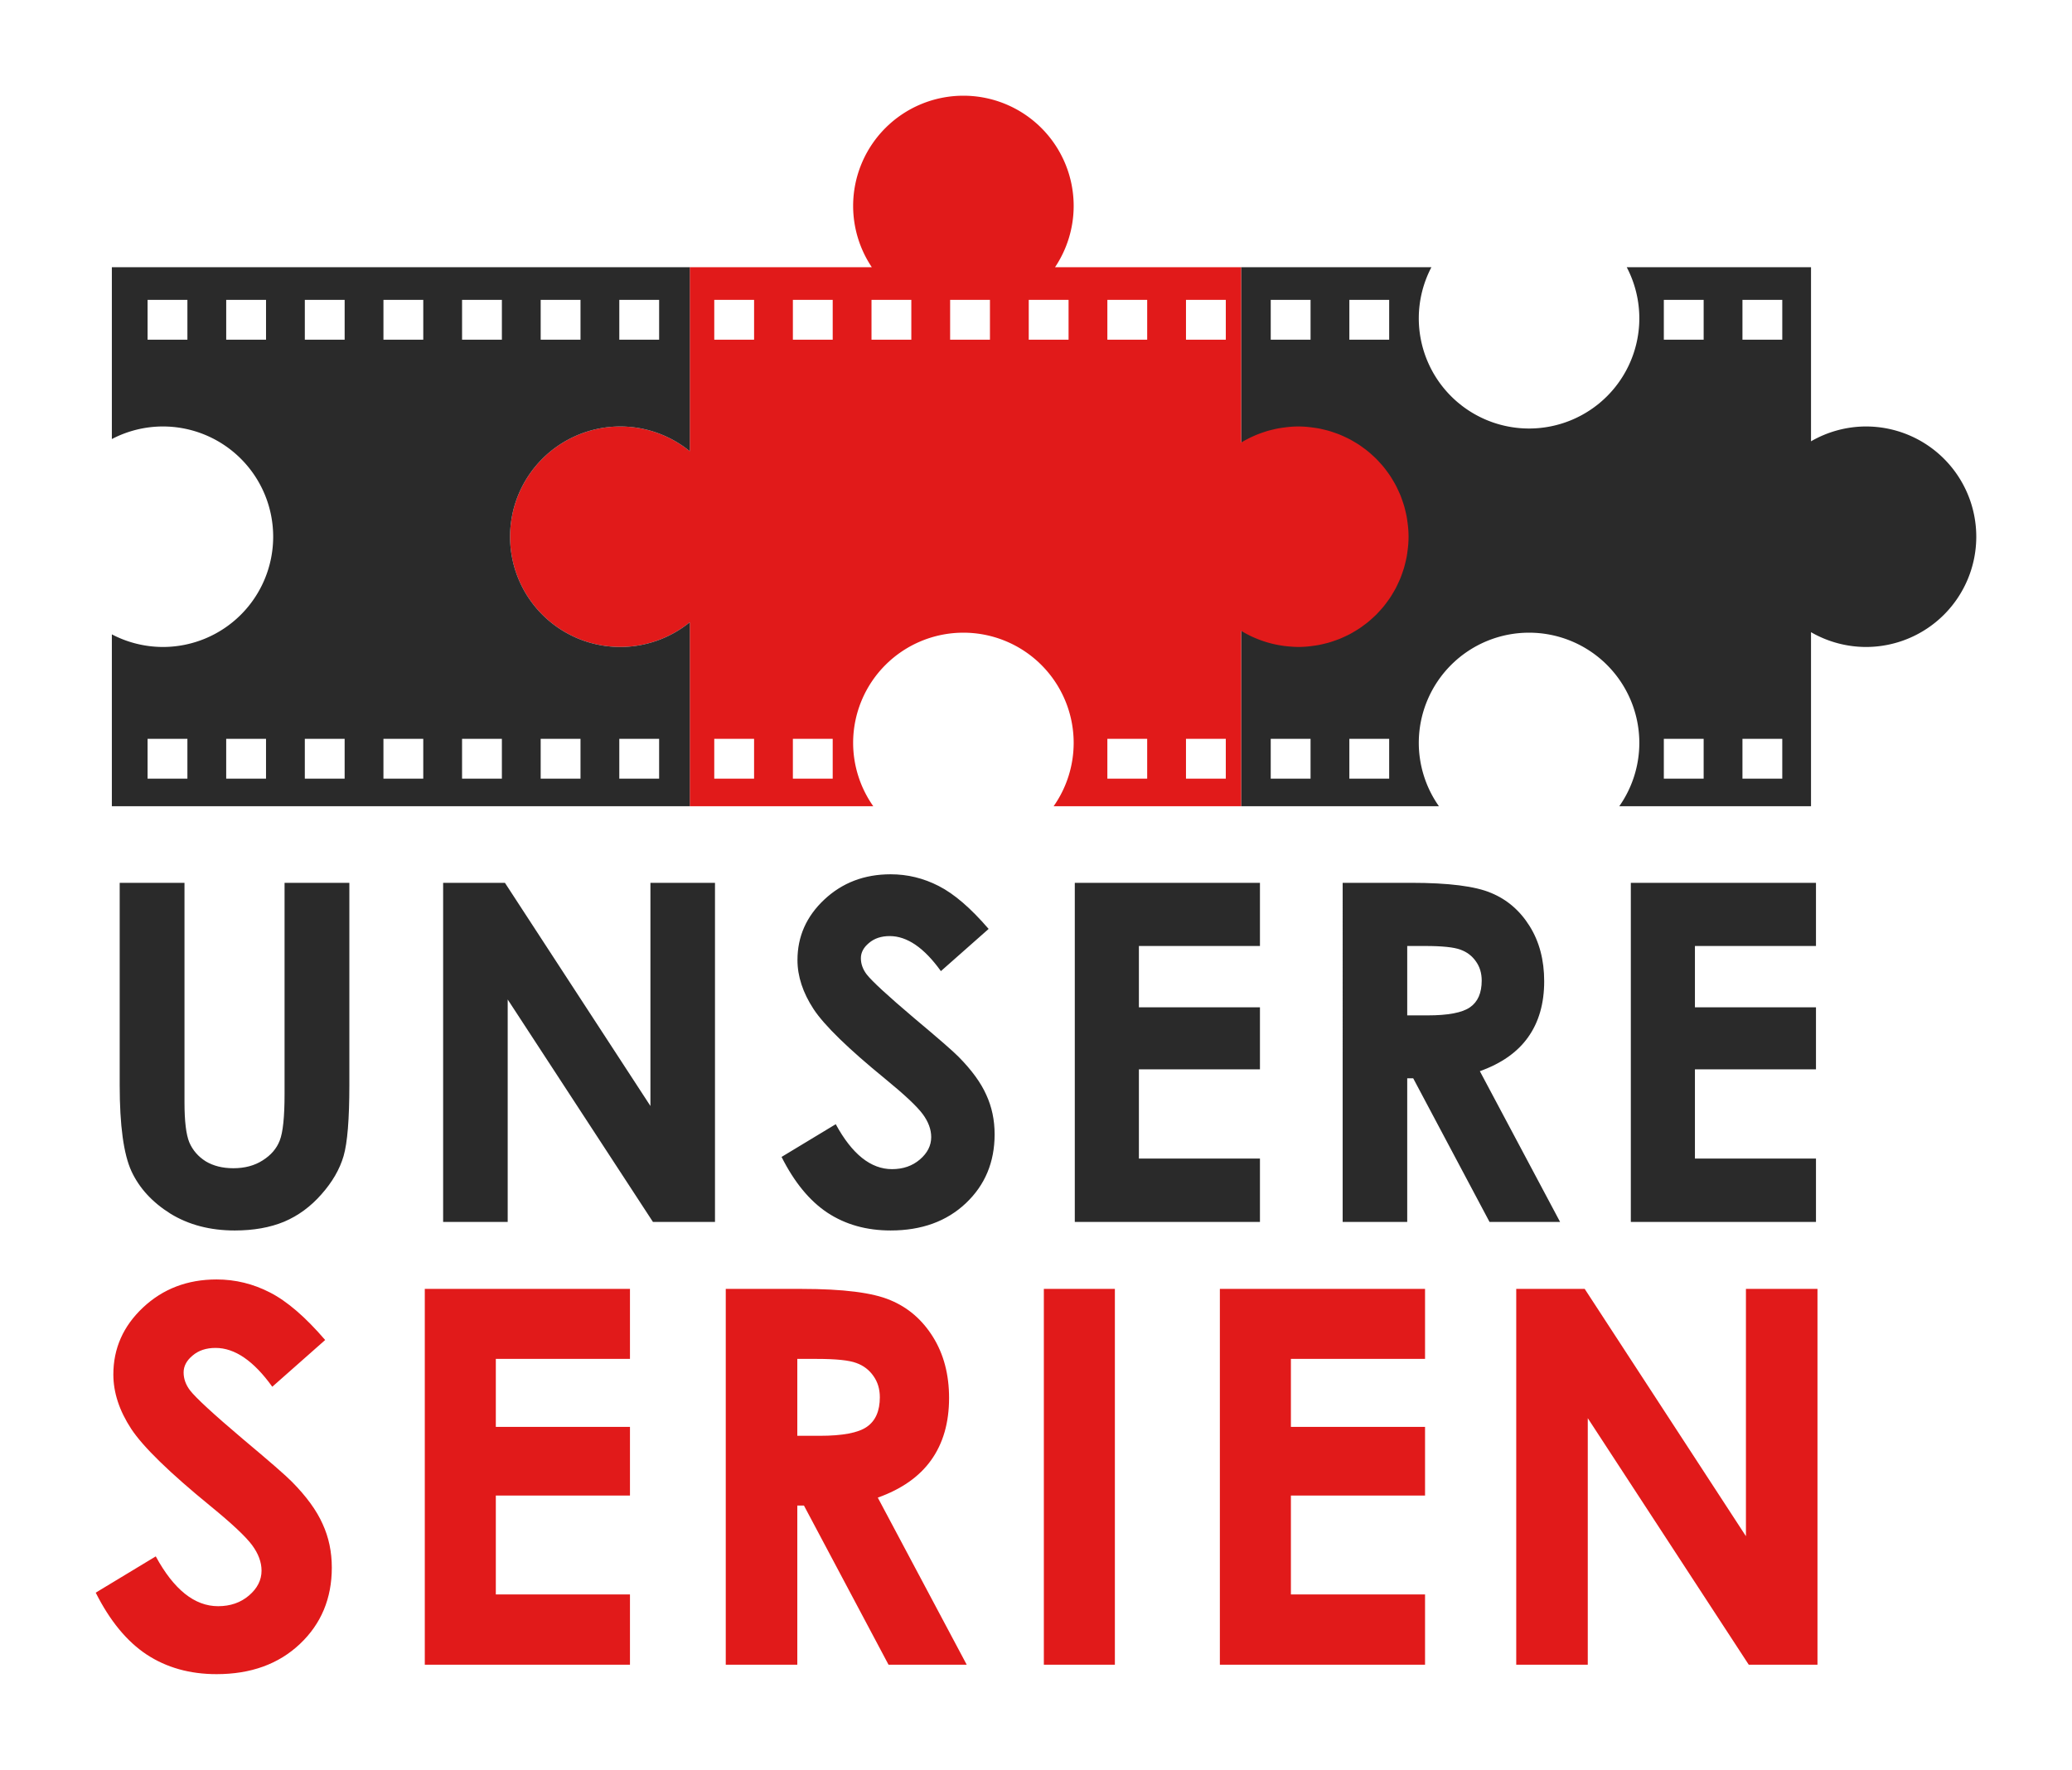 <svg height="924.632" viewBox="0 0 1014.649 866.842" width="1082.292" xmlns="http://www.w3.org/2000/svg"><g transform="translate(46.874 -46.874)"><g fill-rule="evenodd"><path d="m560.9 177.75v264h96.864a54 54 0 0 1 -9.865-31 54 54 0 0 1 54-54 54 54 0 0 1 54 54 54 54 0 0 1 -9.818 31h93.89v-85.248a54 54 0 0 0 26.929 7.248 54 54 0 0 0 54-54 54 54 0 0 0 -54-54 54 54 0 0 0 -26.928 7.271v-85.271h-90.238a54 54 0 0 1 6.166 25 54 54 0 0 1 -54 54 54 54 0 0 1 -54-54 54 54 0 0 1 6.182-25zm14.5 16h19.5v19.5h-19.5zm38.5 0h19.5v19.5h-19.5zm154 0h19.5v19.5h-19.5zm38.5 0h19.5v19.5h-19.5zm-231 215h19.5v19.5h-19.5zm38.5 0h19.5v19.5h-19.5zm154 0h19.5v19.5h-19.5zm38.5 0h19.5v19.5h-19.5z" fill="#2a2a2a"/><path d="m424.9 93.75a54 54 0 0 0 -54 54 54 54 0 0 0 9.15 30h-89.15v90.102a54 54 0 0 0 -34-12.102 54 54 0 0 0 -54 54 54 54 0 0 0 54 54 54 54 0 0 0 34-12.082v90.082h89.864a54 54 0 0 1 -9.865-31 54 54 0 0 1 54-54 54 54 0 0 1 54 54 54 54 0 0 1 -9.818 31h91.818v-85.906a54 54 0 0 0 4.541 2.469 54 54 0 0 0 .395.19 54 54 0 0 0 4.351 1.829 54 54 0 0 0 .842.307 54 54 0 0 0 4.072 1.252 54 54 0 0 0 1.319.336 54 54 0 0 0 3.677.738 54 54 0 0 0 1.885.285 54 54 0 0 0 3.207.314 54 54 0 0 0 3.711.186 54 54 0 0 0 4.608-.23 54 54 0 0 0 2.664-.323 54 54 0 0 0 2.675-.406 54 54 0 0 0 2.65-.594 54 54 0 0 0 2.587-.662 54 54 0 0 0 2.578-.855 54 54 0 0 0 2.527-.924 54 54 0 0 0 2.45-1.096 54 54 0 0 0 2.447-1.181 54 54 0 0 0 2.324-1.333 54 54 0 0 0 2.305-1.414 54 54 0 0 0 2.207-1.578 54 54 0 0 0 2.136-1.625 54 54 0 0 0 2.024-1.777 54 54 0 0 0 1.978-1.842 54 54 0 0 0 1.842-1.978 54 54 0 0 0 1.777-2.024 54 54 0 0 0 1.625-2.137 54 54 0 0 0 1.579-2.207 54 54 0 0 0 1.414-2.304 54 54 0 0 0 1.332-2.324 54 54 0 0 0 1.181-2.448 54 54 0 0 0 1.096-2.449 54 54 0 0 0 .924-2.527 54 54 0 0 0 .855-2.578 54 54 0 0 0 .662-2.586 54 54 0 0 0 .594-2.65 54 54 0 0 0 .406-2.677 54 54 0 0 0 .323-2.664 54 54 0 0 0 .23-4.607 54 54 0 0 0 -.23-4.607 54 54 0 0 0 -.323-2.664 54 54 0 0 0 -.406-2.676 54 54 0 0 0 -.594-2.65 54 54 0 0 0 -.662-2.587 54 54 0 0 0 -.855-2.578 54 54 0 0 0 -.924-2.527 54 54 0 0 0 -1.096-2.45 54 54 0 0 0 -1.181-2.447 54 54 0 0 0 -1.332-2.324 54 54 0 0 0 -1.414-2.304 54 54 0 0 0 -1.579-2.207 54 54 0 0 0 -1.625-2.137 54 54 0 0 0 -1.777-2.024 54 54 0 0 0 -1.842-1.978 54 54 0 0 0 -1.978-1.842 54 54 0 0 0 -2.024-1.777 54 54 0 0 0 -2.136-1.625 54 54 0 0 0 -2.207-1.578 54 54 0 0 0 -2.305-1.414 54 54 0 0 0 -2.326-1.334 54 54 0 0 0 -2.41-1.165 54 54 0 0 0 -2.504-1.12 54 54 0 0 0 -2.487-.907 54 54 0 0 0 -2.6-.863 54 54 0 0 0 -2.585-.662 54 54 0 0 0 -2.65-.594 54 54 0 0 0 -2.676-.406 54 54 0 0 0 -2.664-.323 54 54 0 0 0 -4.608-.23 54 54 0 0 0 -4.728.244 54 54 0 0 0 -2.121.258 54 54 0 0 0 -3.354.514 54 54 0 0 0 -1.666.375 54 54 0 0 0 -3.707.953 54 54 0 0 0 -1.191.396 54 54 0 0 0 -4.002 1.469 54 54 0 0 0 -.786.35 54 54 0 0 0 -4.209 2.045 54 54 0 0 0 -2.109 1.209 54 54 0 0 0 -.127.074v-85.887h-91.13a54 54 0 0 0 9.13-30 54 54 0 0 0 -54-54zm-122 100h19.5v19.5h-19.5zm38.5 0h19.5v19.5h-19.5zm38.5 0h19.5v19.5h-19.5zm38.5 0h19.5v19.5h-19.5zm38.5 0h19.5v19.5h-19.5zm38.5 0h19.5v19.5h-19.5zm38.5 0h19.5v19.5h-19.5zm-231 215h19.5v19.5h-19.5zm38.5 0h19.5v19.5h-19.5zm154 0h19.5v19.5h-19.5zm38.5 0h19.5v19.5h-19.5z" fill="#e11a1a"/><path d="m7.9 177.75v84.166a54 54 0 0 1 25-6.166 54 54 0 0 1 54 54 54 54 0 0 1 -54 54 54 54 0 0 1 -25-6.182v84.182h283v-90.082a54 54 0 0 1 -34 12.082 54 54 0 0 1 -54-54 54 54 0 0 1 54-54 54 54 0 0 1 34 12.102v-90.102zm17.5 16h19.5v19.5h-19.5zm38.5 0h19.5v19.5h-19.5zm38.5 0h19.5v19.5h-19.5zm38.5 0h19.5v19.5h-19.5zm38.5 0h19.5v19.5h-19.5zm38.5 0h19.5v19.5h-19.5zm38.5 0h19.5v19.5h-19.5zm-231 215h19.5v19.5h-19.5zm38.5 0h19.5v19.5h-19.5zm38.5 0h19.5v19.5h-19.5zm38.5 0h19.5v19.5h-19.5zm38.5 0h19.5v19.5h-19.5zm38.5 0h19.5v19.5h-19.5zm38.5 0h19.5v19.5h-19.5z" fill="#2a2a2a"/></g><path d="m11.74 385.514h31.73v107.496q0 13.889 2.37 19.648 2.485 5.758 8.018 9.259 5.646 3.387 13.55 3.387 8.355 0 14.34-3.839 6.097-3.84 8.356-9.71 2.37-5.985 2.37-22.697v-103.544h31.73v99.027q0 25.067-2.823 34.778-2.823 9.71-10.84 18.744-7.904 9.033-18.292 13.436-10.388 4.291-24.164 4.291-18.066 0-31.503-8.243-13.324-8.355-19.083-20.776-5.758-12.534-5.758-42.23v-99.027zm158.387 0h30.261l71.25 109.302v-109.302h31.616v166.098h-30.374l-71.137-108.962v108.963h-31.616zm267.123 22.583-23.372 20.664q-12.308-17.163-25.068-17.163-6.21 0-10.162 3.387-3.952 3.275-3.952 7.453 0 4.177 2.823 7.904 3.839 4.968 23.147 21.34 18.067 15.131 21.906 19.083 9.598 9.71 13.55 18.631 4.065 8.808 4.065 19.309 0 20.437-14.115 33.761-14.114 13.324-36.81 13.324-17.728 0-30.939-8.694-13.098-8.695-22.47-27.326l26.535-16.034q11.97 22.019 27.552 22.019 8.13 0 13.662-4.743 5.533-4.742 5.533-10.952 0-5.646-4.178-11.292-4.178-5.646-18.405-17.276-27.1-22.131-35.004-34.1-7.904-12.082-7.904-24.051 0-17.276 13.099-29.584 13.21-12.42 32.519-12.42 12.42 0 23.6 5.758 11.29 5.759 24.389 21.002zm42.198-22.583h90.67v30.94h-59.28v30.034h59.28v30.375h-59.28v43.698h59.28v31.051h-90.67zm131.174 0h33.536q27.551 0 39.181 4.969 11.743 4.855 18.857 16.26 7.114 11.404 7.114 26.986 0 16.373-7.904 27.438-7.791 10.953-23.6 16.599l39.295 73.846h-34.552l-37.375-70.346h-2.936v70.346h-31.616zm31.616 64.926h9.937q15.13 0 20.776-3.952 5.759-3.952 5.759-13.098 0-5.42-2.823-9.372-2.823-4.065-7.565-5.758-4.743-1.807-17.39-1.807h-8.694zm109.495-64.926h90.67v30.94h-59.28v30.034h59.28v30.375h-59.28v43.698h59.28v31.051h-90.67z" fill="#2a2a2a" transform="translate(0 93.75)"/><path d="m112.36 609.433-25.9 22.897q-13.64-19.02-27.779-19.02-6.881 0-11.26 3.754-4.38 3.629-4.38 8.258 0 4.63 3.128 8.759 4.254 5.505 25.65 23.648 20.02 16.766 24.274 21.145 10.635 10.76 15.014 20.645 4.505 9.76 4.505 21.396 0 22.647-15.64 37.412-15.64 14.764-40.79 14.764-19.644 0-34.284-9.634-14.513-9.634-24.898-30.279l29.404-17.767q13.263 24.399 30.53 24.399 9.008 0 15.14-5.255 6.13-5.256 6.13-12.137 0-6.256-4.63-12.512-4.629-6.257-20.394-19.144-30.03-24.524-38.788-37.787-8.759-13.388-8.759-26.651 0-19.144 14.515-32.782 14.639-13.763 36.035-13.763 13.763 0 26.15 6.38 12.512 6.382 27.027 23.274zm48.786-25.025h100.473v34.284h-65.69v33.282h65.69v33.658h-65.69v48.422h65.69v34.409h-100.473zm147.382 0h37.16q30.53 0 43.418 5.505 13.013 5.38 20.896 18.018 7.882 12.637 7.882 29.904 0 18.143-8.758 30.405-8.634 12.137-26.15 18.393l43.542 81.83h-38.288l-41.415-77.951h-3.253v77.95h-35.034v-184.053zm35.034 71.945h11.01q16.767 0 23.023-4.379 6.381-4.38 6.381-14.514 0-6.006-3.128-10.385-3.128-4.505-8.383-6.381-5.255-2.002-19.269-2.002h-9.634zm120.731-71.945h34.784v184.055h-34.784zm86.197 0h100.473v34.284h-65.689v33.282h65.69v33.658h-65.69v48.422h65.69v34.409h-100.474zm145.13 0h33.533l78.952 121.118v-121.118h35.034v184.055h-33.658l-78.827-120.743v120.743h-35.034z" fill="#e11a1a" transform="translate(0 93.75)"/></g></svg>